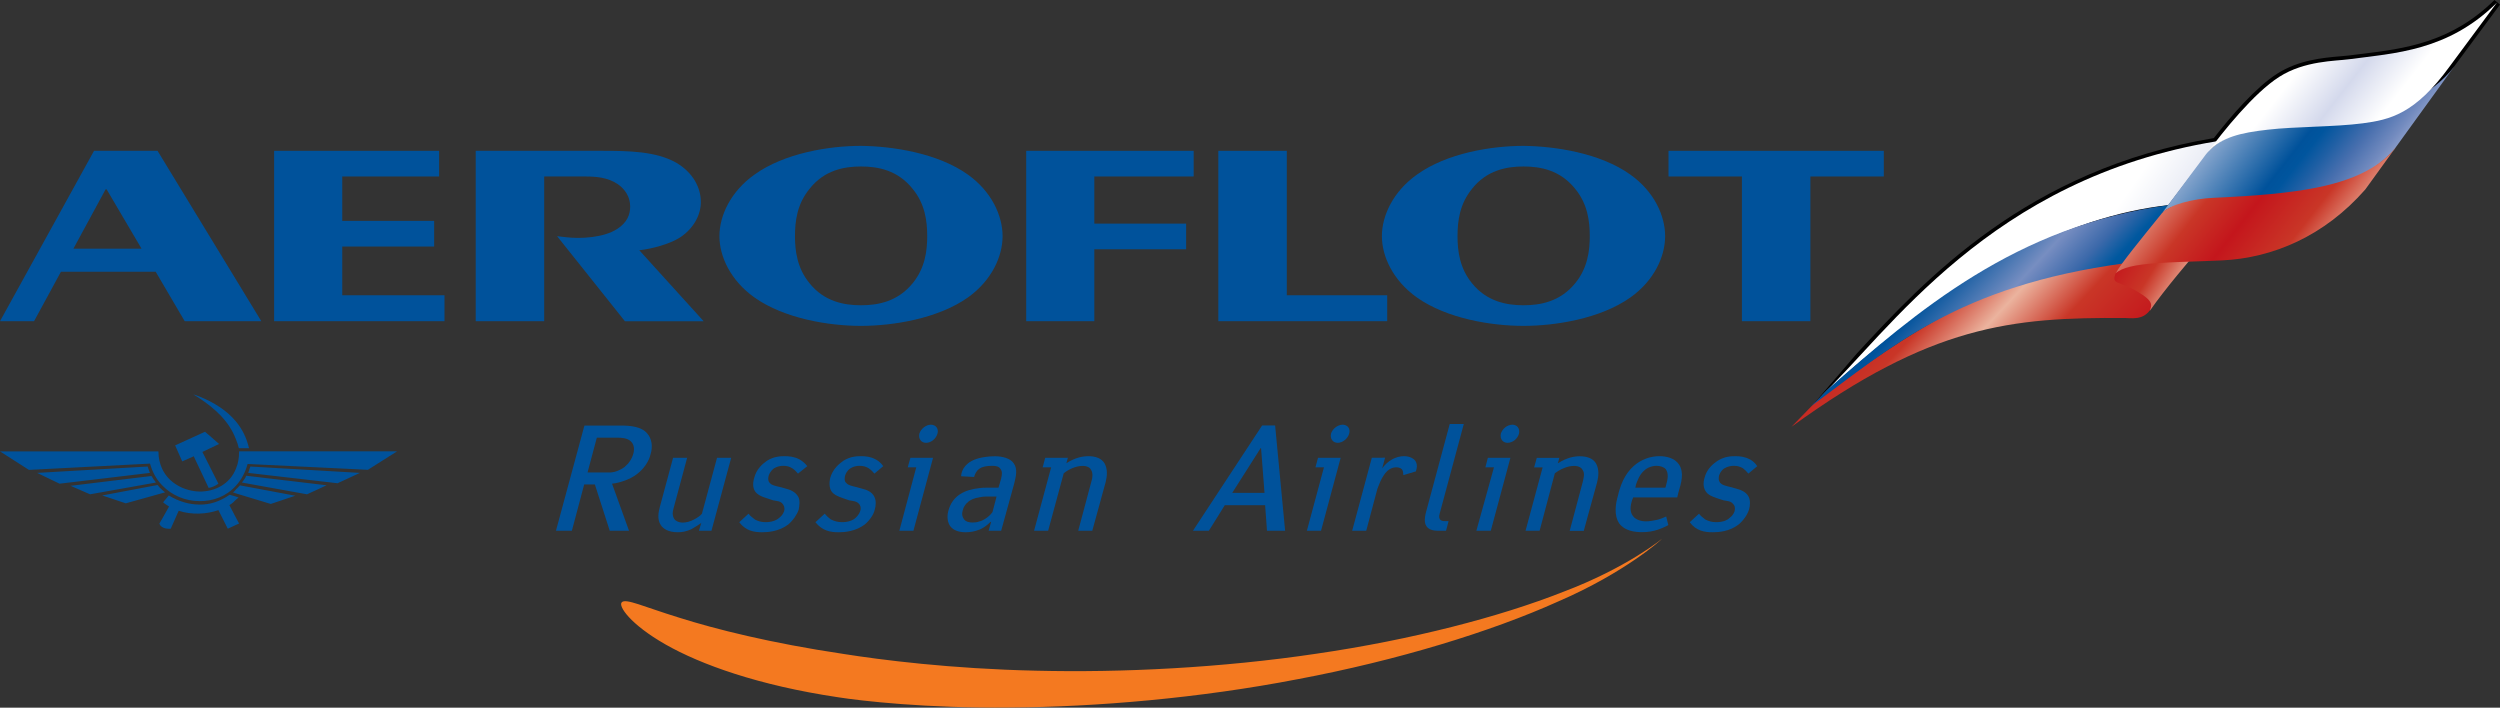 <?xml version="1.0" encoding="utf-8"?>
<!-- Generator: Adobe Illustrator 25.4.1, SVG Export Plug-In . SVG Version: 6.00 Build 0)  -->
<svg version="1.1" id="Layer_1" xmlns="http://www.w3.org/2000/svg" xmlns:xlink="http://www.w3.org/1999/xlink" x="0px" y="0px"
	 viewBox="0 0 282.62 80" style="enable-background:new 0 0 282.62 80;" xml:space="preserve">
<rect x="0" y="0" width="282.62" height="80" fill="#333333" stroke="none"/>
<style type="text/css">
	.m25e7017{fill:#00529B;}
	.n3407aa3{fill:#F47920;}
	.r56a6053{fill:url(#path66_00000094609000426827342200000002532521049105351809_);}
	.i819e491{fill:url(#path77_00000155858607066325637880000018088602169205999527_);}
	.p1a461b6{fill:url(#path92_00000092425878685996539460000010133433633064712123_);}
	.n445f3ef{fill:url(#path101_00000155864564109412669320000000381591901404044688_);}
	.r0ddf70e{fill:url(#path120_00000101803033424884127880000017020176966288431778_);}
	.z46e511b{fill:url(#path133_00000129178745770240607370000002096800254852233658_);}
	.fb42d497{fill:url(#path146_00000124870558275932089240000007288826884131115429_);}
</style>
<g>
	<path id="path43" class="m25e7017" d="M10.18,55.88l-2.2-0.96l9.14-1.11c0.16,0.26,0.32,0.5,0.51,0.74L10.18,55.88L10.18,55.88z
		 M34.71,55.88l2.21-1.02l-9.09-1.08c-0.08,0.29-0.32,0.53-0.48,0.77L34.71,55.88L34.71,55.88z M33.38,56.04l-2.77,0.93l-3.93-1.19
		l-0.34-0.11c0.13-0.1,0.24-0.21,0.34-0.35c0.17-0.13,0.3-0.32,0.45-0.45L33.38,56.04L33.38,56.04z M40.69,53.46l-2.53,1.17
		l-10.1-1.17c0.08-0.24,0.16-0.48,0.24-0.72L40.69,53.46L40.69,53.46z M41.59,53.11l3.3-2.09H27.03c0,0.75-0.11,1.39-0.35,1.94
		c-0.68,1.78-2.41,2.63-4.14,2.61c-1.7-0.05-3.43-0.93-4.2-2.55c-0.27-0.59-0.43-1.22-0.43-1.99H0l3.27,2.09l13.69-0.71
		c0.27,0.98,0.75,1.83,1.38,2.46c1.09,1.15,2.65,1.78,4.2,1.78c1.52,0.03,3.05-0.53,4.14-1.75c0.59-0.64,1.04-1.46,1.31-2.45
		L41.59,53.11L41.59,53.11z M26.68,58.54l0.35,0.64l-0.35,0.16l-0.93,0.43l-1.06-2.1c-0.67,0.23-1.4,0.37-2.15,0.39
		c-0.8,0.03-1.63-0.08-2.34-0.32l-0.9,2.03c-0.3,0.02-0.69,0-0.96-0.19c-0.14-0.08-0.27-0.21-0.32-0.4l0.32-0.54l0.77-1.38
		c-0.24-0.16-0.45-0.27-0.67-0.48l0.64-0.77c1.09,0.67,2.29,1.03,3.46,1.03c1.17,0.03,2.33-0.34,3.42-1.11l0.71,0.21l0.3,0.11
		c-0.11,0.08-0.19,0.15-0.3,0.24c-0.21,0.21-0.39,0.42-0.74,0.61L26.68,58.54L26.68,58.54z M26.68,47.66
		c0.69,0.82,1.2,1.84,1.47,3.01H27c-0.08-0.34-0.19-0.69-0.33-1.01c-0.76-2.02-2.33-3.45-4.14-4.65c-0.24-0.14-0.45-0.29-0.69-0.43
		c0.24,0.08,0.45,0.16,0.69,0.24C24.18,45.49,25.64,46.39,26.68,47.66L26.68,47.66z M23.59,55.16c0.3-0.05,0.75-0.21,1.1-0.48
		l-1.81-3.59l1.89-0.9l-1.59-1.38l-0.64,0.29l-2.74,1.25l0.8,1.81l1.3-0.58L23.59,55.16L23.59,55.16z M18.66,55.66
		c-0.11-0.08-0.22-0.18-0.32-0.27c-0.21-0.19-0.4-0.37-0.53-0.56l-6.25,1.18l2.66,0.89L18.66,55.66L18.66,55.66z M16.95,53.46
		c-0.1-0.24-0.18-0.48-0.26-0.72L4.2,53.46l2.53,1.22L16.95,53.46L16.95,53.46z"/>
	<g id="g45">
		<g id="g47">
			<path id="path49" class="n3407aa3" d="M95.44,73.94c4.12,0.65,12.01,1.67,21.68,1.88c9.65,0.24,20.99-0.32,31.7-1.92
				c10.72-1.56,20.76-4.17,27.89-6.99c7.19-2.71,11.21-6.01,11.19-6.02c0.04,0.02-4.15,3.83-11.76,7.11
				c-7.54,3.4-18.17,6.66-29.38,8.77c-11.19,2.17-22.93,3.15-32.48,3.21c-9.55,0.11-16.96-0.75-19.56-1.16
				c-8.98-1.34-15.51-3.7-19.49-5.97c-4.02-2.29-5.36-4.36-4.94-4.76c0.44-0.48,2.45,0.49,6.5,1.74
				C80.85,71.11,87.03,72.69,95.44,73.94L95.44,73.94z"/>
		</g>
	</g>
	<path id="path53" d="M267.01,6.09l-1.53,0.19l-0.98,0.09c-1.84,0.16-4.62,0.4-7.07,1.96c-2.43,1.55-5.22,4.79-7.16,7.28
		c-21.11,3.53-32.68,16.04-40.33,24.32l-4.8,5.6l0.81-0.25c14.38-13.27,27.21-20.37,39.22-21.7l0.18-0.02l1.6-2.09l3.37-4.41
		c1.38-1.25,3.3-1.69,6.12-2.01l4.92-0.31l5.82-0.41c3.33-0.45,6.18-1.21,10.1-6.6l5.34-7.21L281.99,0
		C277.09,4.85,271.74,5.51,267.01,6.09z M267.12,6.92c4.09-0.5,8.63-1.23,13.02-4.42c-1.58,2.14-3.53,4.76-3.53,4.76
		c-3.74,5.13-6.31,5.83-9.54,6.26c0,0-5.75,0.4-5.75,0.4l-4.98,0.32c-2.1,0.24-3.63,0.68-4.98,1.35c1.87-2.36,4.36-5.18,6.53-6.56
		c2.28-1.45,4.93-1.68,6.69-1.83l1.02-0.1C265.6,7.11,267.12,6.92,267.12,6.92L267.12,6.92z M249.63,16.62
		c-0.38,0.49-3.34,4.37-3.34,4.37s-1.22,1.59-1.39,1.82c-10.26,1.18-21.09,6.52-32.92,16.18C219.44,30.97,230.52,20.08,249.63,16.62
		z M265.59,7.11L265.59,7.11L265.59,7.11L265.59,7.11z"/>
	
		<linearGradient id="path66_00000083767255944077853990000001175291744605187476_" gradientUnits="userSpaceOnUse" x1="-2469.722" y1="2628.053" x2="-2389.712" y2="2553.442" gradientTransform="matrix(0.246 0 0 -0.246 821.493 675.038)">
		<stop  offset="5.600000e-03" style="stop-color:#C4161C"/>
		<stop  offset="0.3" style="stop-color:#C93627"/>
		<stop  offset="0.5" style="stop-color:#EBB39E"/>
		<stop  offset="0.719" style="stop-color:#C93627"/>
		<stop  offset="1" style="stop-color:#C4161C"/>
	</linearGradient>
	<path id="path66" style="fill:url(#path66_00000083767255944077853990000001175291744605187476_);" d="M205.67,45.01
		c15.26-11.16,23.47-15.58,41.6-15.75l-3.91,5.27c-0.74,1.56-1.88,1.49-3.08,1.42c-12.96-0.1-22.01,0.86-37.76,12.3L205.67,45.01
		L205.67,45.01z"/>
	
		<linearGradient id="path77_00000159467468913980581390000003933176170101936822_" gradientUnits="userSpaceOnUse" x1="-2468.885" y1="2659.955" x2="-2334.56" y2="2565.9" gradientTransform="matrix(0.246 0 0 -0.246 821.493 675.038)">
		<stop  offset="0" style="stop-color:#FFFFFF"/>
		<stop  offset="0.343" style="stop-color:#FFFFFF"/>
		<stop  offset="0.55" style="stop-color:#FFFFFF"/>
		<stop  offset="0.91" style="stop-color:#C2CAE3"/>
	</linearGradient>
	<path id="path77" style="fill:url(#path77_00000159467468913980581390000003933176170101936822_);" d="M205.66,44.99
		c15.36-14.17,28.18-20.55,39.46-21.8c1-1.32,4.44-5.74,5.48-7.22C224.9,20.17,213.54,37.56,205.66,44.99L205.66,44.99z"/>
	
		<linearGradient id="path92_00000145772319218169288290000012600210531427059892_" gradientUnits="userSpaceOnUse" x1="-2447.345" y1="2624.492" x2="-2399.086" y2="2579.49" gradientTransform="matrix(0.246 0 0 -0.246 821.493 675.038)">
		<stop  offset="0.107" style="stop-color:#00529B"/>
		<stop  offset="0.5" style="stop-color:#778EC1"/>
		<stop  offset="0.52" style="stop-color:#728ABF"/>
		<stop  offset="0.728" style="stop-color:#3C69AA"/>
		<stop  offset="0.881" style="stop-color:#00589F"/>
		<stop  offset="0.961" style="stop-color:#00529B"/>
	</linearGradient>
	<path id="path92" style="fill:url(#path92_00000145772319218169288290000012600210531427059892_);" d="M206.45,44.18
		c-0.3,0.29-1.36,1.43-1.67,1.71c9.01-6.65,16.56-13.56,35.36-16.12c0.94-1.06,3.67-4.66,4.96-6.57
		C227.97,25.52,216.76,35.09,206.45,44.18L206.45,44.18z"/>
	
		<linearGradient id="path101_00000129183581544562831790000017456231232959514294_" gradientUnits="userSpaceOnUse" x1="-2364.712" y1="2628.019" x2="-2336.134" y2="2610.161" gradientTransform="matrix(0.246 0 0 -0.246 821.493 675.038)">
		<stop  offset="5.600000e-03" style="stop-color:#C4161C"/>
		<stop  offset="0.494" style="stop-color:#C93627"/>
		<stop  offset="1" style="stop-color:#EBB39E"/>
	</linearGradient>
	<path id="path101" style="fill:url(#path101_00000129183581544562831790000017456231232959514294_);" d="M243.03,35.14
		c0.17-0.58,0.57-1.01-1.34-2.14c-2.24-1.32-3.02-0.77-2.52-2.11c0.37-1.02,5.18-3.05,8.7-1.86
		C247.87,29.04,244.75,32.65,243.03,35.14z"/>
	
		<linearGradient id="path120_00000168087105079709942870000003455026522566851232_" gradientUnits="userSpaceOnUse" x1="329.612" y1="-27.161" x2="350.62" y2="-42.992" gradientTransform="matrix(0.984 0.019 0.019 -0.984 -73.318 -25.597)">
		<stop  offset="0.073" style="stop-color:#C2CAE3"/>
		<stop  offset="0.5" style="stop-color:#00529B"/>
		<stop  offset="0.545" style="stop-color:#00559E"/>
		<stop  offset="0.616" style="stop-color:#1F5FA4"/>
		<stop  offset="0.703" style="stop-color:#486FAE"/>
		<stop  offset="0.803" style="stop-color:#738BBF"/>
		<stop  offset="0.913" style="stop-color:#ABB7D9"/>
		<stop  offset="0.949" style="stop-color:#C2CAE3"/>
	</linearGradient>
	<path id="path120" style="fill:url(#path120_00000168087105079709942870000003455026522566851232_);" d="M256.53,14.31
		c-3.51,0.47-5.73,1.35-7.14,3.12l-4.91,6.57c1.07-0.96,4.31-1.43,7.81-1.52l0.49,0.01c0.15-0.01,0.3,0,0.45-0.01
		c0.49-0.01,1.02-0.04,1.57-0.05c4.97-0.19,11.87-0.9,15.9-5.59l6.04-8.35l0.72-0.99C272.21,14.42,260.25,13.82,256.53,14.31
		L256.53,14.31z"/>
	
		<linearGradient id="path133_00000052103729744607085120000006325222427596130212_" gradientUnits="userSpaceOnUse" x1="324.009" y1="-35.586" x2="343.921" y2="-50.59" gradientTransform="matrix(0.984 0.019 0.019 -0.984 -73.318 -25.597)">
		<stop  offset="0.056" style="stop-color:#EBB39E"/>
		<stop  offset="0.328" style="stop-color:#C93627"/>
		<stop  offset="0.517" style="stop-color:#C4161C"/>
		<stop  offset="0.747" style="stop-color:#C93627"/>
		<stop  offset="0.961" style="stop-color:#EBB39E"/>
	</linearGradient>
	<path id="path133" style="fill:url(#path133_00000052103729744607085120000006325222427596130212_);" d="M259.44,21.62
		c-3.77,0.53-8.08,0.68-9.32,0.75c-2.11,0.09-4.92,0.77-5.7,1.71c-2.37,2.94-4.64,5.69-5.25,6.82c1.45-1.34,6.21-1.19,11.99-1.46
		c5.77-0.26,11.62-2.76,16.23-8.02l3.5-4.84C268.55,19.59,264.41,20.93,259.44,21.62z"/>
	
		<linearGradient id="path146_00000036232002484905723310000009656352765248471714_" gradientUnits="userSpaceOnUse" x1="334.699" y1="-20.072" x2="356.051" y2="-36.162" gradientTransform="matrix(0.984 0.019 0.019 -0.984 -73.318 -25.597)">
		<stop  offset="0" style="stop-color:#FFFFFF"/>
		<stop  offset="0.3" style="stop-color:#FFFFFF"/>
		<stop  offset="0.506" style="stop-color:#D4D9EC"/>
		<stop  offset="0.7" style="stop-color:#FFFFFF"/>
		<stop  offset="1" style="stop-color:#FFFFFF"/>
	</linearGradient>
	<path id="path146" style="fill:url(#path146_00000036232002484905723310000009656352765248471714_);" d="M265.54,6.7
		c-1.53,0.21-5,0.15-7.88,1.99c-2.89,1.84-6.36,6.21-8.07,8.5c1.59-1.7,3.69-2.18,6.79-2.53c3.09-0.36,7.56-0.3,10.73-0.72
		c3.05-0.41,5.89-1.02,9.82-6.43l5.34-7.21C276.74,5.78,270.7,6.01,265.54,6.7L265.54,6.7z"/>
	<g id="g148">
		<polygon id="polygon150" class="m25e7017" points="38.69,33.38 38.69,27.87 49.08,27.87 49.08,24.97 38.69,24.97 38.69,19.95 
			49.64,19.95 49.64,17.05 30.99,17.05 30.99,36.31 50.25,36.31 50.25,36.31 50.25,33.38 		"/>
		<path id="path152" class="m25e7017" d="M61.52,36.31V19.95h4.53c1.38,0,2.65,0.1,3.81,0.88c0.84,0.6,1.38,1.46,1.38,2.52
			c0,0.89-0.32,1.8-1.48,2.54c-1.52,0.99-4.17,1.13-5.83,0.92l-0.95-0.11l7.67,9.62h8.9l-7.28-8.03c1.3-0.14,3.4-0.66,4.66-1.48
			c1.52-1.03,2.3-2.55,2.3-3.97c0-1.59-0.85-3.31-2.79-4.45c-2.3-1.3-5.44-1.34-8.34-1.34H53.78v19.26L61.52,36.31L61.52,36.31z"/>
		<polygon id="polygon154" class="m25e7017" points="123.71,25.28 123.71,19.95 134.94,19.95 134.94,17.05 116.01,17.05 116.01,36.31 
			123.71,36.31 123.71,36.31 123.71,28.18 134.09,28.18 134.09,25.28 		"/>
		<polygon id="polygon156" class="m25e7017" points="137.73,17.05 137.73,36.31 156.82,36.31 156.82,33.38 145.47,33.38 145.47,17.05 
			145.47,17.05 		"/>
		<polygon id="polygon158" class="m25e7017" points="212.96,17.05 188.62,17.05 188.62,19.95 188.62,19.95 196.92,19.95 196.92,36.31 
			204.66,36.31 204.66,19.95 212.96,19.95 		"/>
		<path id="path160" class="m25e7017" d="M172.23,16.49c-3.61,0-8.66,0.81-12.05,3.25c-2.69,1.91-3.96,4.64-3.96,6.96
			c0,2.3,1.27,5.02,3.96,6.93c3.39,2.4,8.45,3.21,12.05,3.21c3.6,0,8.69-0.81,12.08-3.21c2.69-1.91,3.93-4.63,3.93-6.93
			c0-2.32-1.24-5.05-3.93-6.96C180.92,17.31,175.83,16.53,172.23,16.49L172.23,16.49z M172.23,34.51c-1.91,0-4.17-0.42-5.84-2.51
			c-1.38-1.69-1.62-3.64-1.62-5.3c0-1.73,0.25-3.64,1.62-5.33c1.66-2.13,3.93-2.55,5.84-2.55c1.94,0,4.17,0.42,5.86,2.55
			c1.38,1.69,1.63,3.61,1.63,5.33c0,1.66-0.25,3.61-1.63,5.3C176.4,34.09,174.16,34.51,172.23,34.51L172.23,34.51z"/>
		<path id="path162" class="m25e7017" d="M97.33,16.49c-3.6,0-8.65,0.81-12.04,3.25c-2.69,1.91-3.96,4.64-3.96,6.96
			c0,2.3,1.27,5.02,3.96,6.93c3.39,2.4,8.44,3.21,12.04,3.21c3.6,0,8.69-0.81,12.09-3.21c2.68-1.91,3.92-4.63,3.92-6.93
			c0-2.32-1.24-5.05-3.92-6.96C106.02,17.31,100.93,16.53,97.33,16.49L97.33,16.49z M97.33,34.51c-1.91,0-4.17-0.42-5.83-2.51
			c-1.38-1.69-1.63-3.64-1.63-5.3c0-1.73,0.25-3.64,1.63-5.33c1.66-2.13,3.92-2.55,5.83-2.55c1.94,0,4.17,0.42,5.86,2.55
			c1.38,1.69,1.63,3.61,1.63,5.33c0,1.66-0.25,3.61-1.63,5.3C101.5,34.09,99.27,34.51,97.33,34.51L97.33,34.51z"/>
		<path id="path164" class="m25e7017" d="M3.85,36.31l3.04-5.59H17.6l3.28,5.59h8.66L17.81,17.05h-7.18L0,36.31H3.85L3.85,36.31z
			 M8.3,28.11l3.64-6.71h0.11L16,28.11H8.3L8.3,28.11z"/>
	</g>
	<g id="g166">
		<path id="path168" class="m25e7017" d="M81.06,51.75l-1.71,6.33c-0.21,0.25-0.54,0.46-0.84,0.62c-0.46,0.25-0.92,0.38-1.34,0.38
			c-0.42,0-0.79-0.17-0.96-0.43c-0.12-0.21-0.25-0.54-0.08-1.13l1.55-5.77h-1.59l-1.5,5.57c-0.13,0.51-0.34,1.38,0.12,2.05
			c0.25,0.38,0.8,0.8,1.92,0.8c0.47,0,0.93-0.08,1.52-0.34c0.37-0.22,0.79-0.46,1.13-0.72L79.01,60h1.42l2.23-8.25H81.06
			L81.06,51.75z"/>
		<path id="path170" class="m25e7017" d="M91.26,52.7c-0.38-0.5-0.84-0.75-0.93-0.79c-0.53-0.28-1.13-0.34-1.64-0.34
			c-0.54,0-1.21,0.05-1.96,0.5c-0.55,0.38-1.21,0.96-1.46,1.93c-0.22,0.71-0.13,1.25,0.12,1.59c0.29,0.38,0.79,0.58,1.22,0.71
			l0.79,0.26c0.41,0.08,0.84,0.08,1.08,0.41c0.13,0.17,0.26,0.38,0.17,0.8c-0.13,0.38-0.37,0.63-0.59,0.79
			c-0.29,0.26-0.8,0.47-1.51,0.47c-0.46,0-0.84-0.1-1.21-0.3c-0.33-0.25-0.59-0.46-0.72-0.66l-1.05,0.97
			c0.76,0.99,1.69,1.13,2.6,1.13c0.62,0,1.89-0.08,2.94-0.88c0.58-0.5,1-1.14,1.18-1.68c0.08-0.42,0.17-1.04-0.04-1.43
			c-0.3-0.58-0.97-0.83-1.34-0.92l-0.59-0.17c-0.75-0.17-1.09-0.25-1.26-0.46c-0.16-0.12-0.29-0.37-0.16-0.88
			c0.08-0.21,0.25-0.55,0.58-0.8c0.42-0.25,0.8-0.29,1.09-0.29c0.38,0,0.71,0.09,1.01,0.29c0.25,0.17,0.46,0.38,0.63,0.59
			L91.26,52.7L91.26,52.7z"/>
		<path id="path172" class="m25e7017" d="M99.85,52.7c-0.34-0.5-0.8-0.75-0.92-0.79c-0.5-0.28-1.09-0.34-1.59-0.34
			c-0.58,0-1.21,0.05-1.97,0.5c-0.55,0.38-1.22,0.96-1.51,1.93c-0.16,0.71-0.08,1.25,0.17,1.59c0.29,0.38,0.84,0.58,1.21,0.71
			l0.75,0.26c0.42,0.08,0.84,0.08,1.13,0.41c0.13,0.17,0.25,0.38,0.13,0.8c-0.13,0.38-0.37,0.63-0.55,0.79
			c-0.29,0.26-0.79,0.47-1.51,0.47c-0.46,0-0.83-0.1-1.25-0.3c-0.34-0.25-0.55-0.46-0.71-0.66l-1.05,0.97
			c0.81,0.99,1.72,1.13,2.64,1.13c0.63,0,1.88-0.08,2.94-0.88c0.59-0.5,1.01-1.14,1.13-1.68c0.13-0.42,0.17-1.04-0.04-1.43
			c-0.25-0.58-0.92-0.83-1.34-0.92l-0.59-0.17c-0.72-0.17-1.04-0.25-1.22-0.46c-0.16-0.12-0.29-0.37-0.16-0.88
			c0.08-0.21,0.21-0.55,0.59-0.8c0.38-0.25,0.79-0.29,1.04-0.29c0.42,0,0.75,0.09,1.05,0.29c0.25,0.17,0.46,0.38,0.63,0.59
			L99.85,52.7L99.85,52.7L99.85,52.7z"/>
		<path id="path174" class="m25e7017" d="M102.92,51.75l-0.3,1.08h0.96L101.67,60h1.59l2.22-8.25H102.92L102.92,51.75z M103.93,49.02
			c-0.13,0.58,0.21,1.04,0.76,1.04c0.58,0,1.12-0.46,1.29-1.04c0.16-0.55-0.17-1.01-0.76-1.01
			C104.69,48.02,104.1,48.47,103.93,49.02L103.93,49.02z"/>
		<path id="path176" class="m25e7017" d="M118.49,60l1.76-6.49c0.55-0.46,1.39-0.84,2.14-0.84c0.55,0,0.84,0.21,0.96,0.46
			c0.25,0.38,0.13,1,0.04,1.26L121.89,60h1.59l1.51-5.49c0.17-0.68,0.25-1.47-0.13-2.14c-0.34-0.54-0.96-0.8-1.84-0.8
			c-0.54,0-1.46,0.13-2.47,0.8l0.17-0.62h-2.56l-0.29,1.08h0.96L116.9,60L118.49,60L118.49,60z"/>
		<path id="path178" class="m25e7017" d="M66.07,48.1L62.85,60h1.8l1.39-5.23h1.21L68.93,60h0.13h2.05l-1.92-5.32
			c0.88-0.09,2.06-0.5,2.77-1.05c0.79-0.59,1.39-1.42,1.59-2.3c0.26-0.84,0.14-1.72-0.36-2.3c-0.67-0.84-2.02-0.92-2.98-0.92h-1.13
			H66.07L66.07,48.1L66.07,48.1z M69.06,53.41c-0.13,0-0.21,0-0.3,0h-2.34l1.05-3.93h1.59h0.8c0.25,0,1.04,0,1.46,0.42
			c0.25,0.25,0.46,0.67,0.29,1.34c-0.17,0.63-0.5,1.13-1,1.55C70.06,53.2,69.47,53.38,69.06,53.41L69.06,53.41z"/>
		<path id="path180" class="m25e7017" d="M110.73,55.18c-1.67,0.17-3.06,0.84-3.52,2.56c-0.04,0.2-0.09,0.37-0.09,0.54v0.29
			c0.04,0.92,0.67,1.6,2.05,1.6c0.5,0,1-0.08,1.55-0.3c0.05,0,0.09-0.03,0.16-0.07c0.55-0.25,0.96-0.67,1.09-0.8h0.08l-0.29,1h1.42
			l1.47-5.32c0.21-0.84,0.41-1.68-0.05-2.3c-0.38-0.59-1.34-0.8-2.09-0.8c-0.72,0-1.35,0.09-1.81,0.21
			c-1.46,0.37-2.01,1.26-2.05,2.05l1.47,0.08c0.12-0.42,0.29-0.71,0.58-0.92c0.34-0.25,0.84-0.34,1.47-0.34
			c0.34,0,0.75,0.04,0.92,0.34c0.26,0.3,0.17,0.71,0.09,1.09l-0.3,1.04h-1.17C111.4,55.13,111.03,55.13,110.73,55.18L110.73,55.18z
			 M110.73,58.94c-0.25,0.1-0.5,0.13-0.76,0.13c-0.33,0-0.75-0.04-1-0.38c-0.21-0.3-0.26-0.59-0.13-1.01c0.08-0.33,0.25-0.67,0.67-1
			c0.25-0.17,0.59-0.38,1.22-0.46c0.21-0.05,0.46-0.09,0.76-0.09h1.17l-0.46,1.76c-0.25,0.34-0.5,0.55-0.8,0.75
			C111.15,58.79,110.94,58.91,110.73,58.94L110.73,58.94z"/>
		<path id="path182" class="m25e7017" d="M149,51.75l-0.29,1.08h0.96L147.74,60h1.6l2.22-8.25H149L149,51.75L149,51.75z M150.47,49.02
			c-0.13,0.58,0.21,1.04,0.76,1.04c0.54,0,1.13-0.46,1.29-1.04c0.17-0.55-0.17-1.01-0.75-1.01
			C151.23,48.02,150.63,48.47,150.47,49.02L150.47,49.02z"/>
		<path id="path184" class="m25e7017" d="M155.08,51.75L152.86,60h1.59l1.26-4.74c0.21-0.54,0.41-1.09,0.71-1.51
			c0.5-0.8,1.08-0.92,1.42-0.92c0.21,0,0.46,0.04,0.63,0.21c0.12,0.13,0.17,0.37,0.17,0.67l1.42-0.42c0.29-0.83,0-1.3-0.5-1.54
			c-0.26-0.13-0.55-0.18-0.84-0.18c-0.92,0-1.84,0.5-2.47,1.38l0.33-1.21L155.08,51.75L155.08,51.75L155.08,51.75z"/>
		<path id="path186" class="m25e7017" d="M163.89,47.93l-2.64,9.81c-0.21,0.75-0.59,2.26,1.3,2.26h0.92l0.29-1.09h-0.46
			c-0.79,0-0.59-0.68-0.55-0.84l2.73-10.14H163.89L163.89,47.93z"/>
		<path id="path188" class="m25e7017" d="M168.2,51.75l-0.28,1.08h0.97L166.9,60h1.63l2.22-8.25H168.2L168.2,51.75L168.2,51.75z
			 M169.67,49.02c-0.13,0.58,0.21,1.04,0.75,1.04c0.59,0,1.14-0.46,1.3-1.04c0.13-0.55-0.21-1.01-0.75-1.01
			C170.38,48.02,169.84,48.47,169.67,49.02L169.67,49.02z"/>
		<path id="path190" class="m25e7017" d="M174.05,60l1.72-6.49c0.59-0.46,1.43-0.84,2.17-0.84c0.55,0,0.85,0.21,0.97,0.46
			c0.29,0.38,0.09,1,0.04,1.26l-1.5,5.62h1.59l1.51-5.49c0.17-0.68,0.25-1.47-0.13-2.14c-0.33-0.54-0.96-0.8-1.84-0.8
			c-0.59,0-1.43,0.13-2.47,0.8l0.17-0.62h-2.55l-0.3,1.08h0.96L172.46,60H174.05L174.05,60z"/>
		<path id="path192" class="m25e7017" d="M198.65,52.7c-0.33-0.5-0.75-0.75-0.88-0.79c-0.54-0.28-1.08-0.34-1.59-0.34
			c-0.6,0-1.22,0.05-1.97,0.5c-0.59,0.38-1.26,0.96-1.51,1.93c-0.22,0.71-0.09,1.25,0.16,1.59c0.25,0.38,0.8,0.58,1.18,0.71
			l0.8,0.26c0.41,0.08,0.84,0.08,1.08,0.41c0.18,0.17,0.26,0.38,0.18,0.8c-0.12,0.38-0.37,0.63-0.59,0.79
			c-0.26,0.26-0.76,0.47-1.51,0.47c-0.47,0-0.8-0.1-1.22-0.3c-0.33-0.25-0.58-0.46-0.71-0.66l-1.05,0.97
			c0.75,0.99,1.68,1.13,2.6,1.13c0.67,0,1.89-0.08,2.93-0.88c0.59-0.5,1-1.14,1.17-1.68c0.13-0.42,0.17-1.04-0.03-1.43
			c-0.26-0.58-0.98-0.83-1.34-0.92l-0.59-0.17c-0.7-0.17-1.04-0.25-1.25-0.46c-0.13-0.12-0.29-0.37-0.17-0.88
			c0.08-0.21,0.2-0.55,0.59-0.8c0.41-0.25,0.83-0.29,1.09-0.29c0.42,0,0.7,0.09,1.04,0.29c0.21,0.17,0.42,0.38,0.59,0.59
			L198.65,52.7L198.65,52.7L198.65,52.7z"/>
		<path id="path194" class="m25e7017" d="M134.86,60h1.8l1.8-2.89h4.56l0.21,2.89h2.05l-1.13-11.9h-1.47L134.86,60L134.86,60L134.86,60z
			 M139.3,55.72l3.22-5.07h0.04l0.39,5.07H139.3L139.3,55.72z"/>
		<path id="path196" class="m25e7017" d="M184.63,56.23h4.98l0.13-0.55c0.33-1.1,0.66-2.23,0.09-3.14c-0.51-0.79-1.51-0.97-2.23-0.97
			c-1.06,0-2.08,0.38-2.89,1.09c-1.09,0.96-1.54,2.26-1.8,3.35c-0.25,0.88-0.51,2.22,0.16,3.19c0.63,0.83,1.77,0.96,2.56,0.96
			c0.64,0,1.23-0.09,1.85-0.3c0.33-0.12,0.75-0.29,1.12-0.5l-0.24-0.97c-0.39,0.17-0.67,0.3-1.1,0.39
			c-0.39,0.07-0.76,0.16-1.18,0.16c-0.62,0-1.17-0.21-1.46-0.58c-0.47-0.55-0.25-1.39-0.12-1.8L184.63,56.23L184.63,56.23
			L184.63,56.23z M184.87,55.13l0.08-0.37c0.17-0.43,0.38-1.1,0.92-1.56c0.35-0.34,0.9-0.54,1.39-0.54c0.42,0,0.83,0.13,1.05,0.38
			c0.37,0.51,0.2,1.22,0.05,1.76l-0.09,0.33L184.87,55.13L184.87,55.13L184.87,55.13z"/>
	</g>
</g>
</svg>
